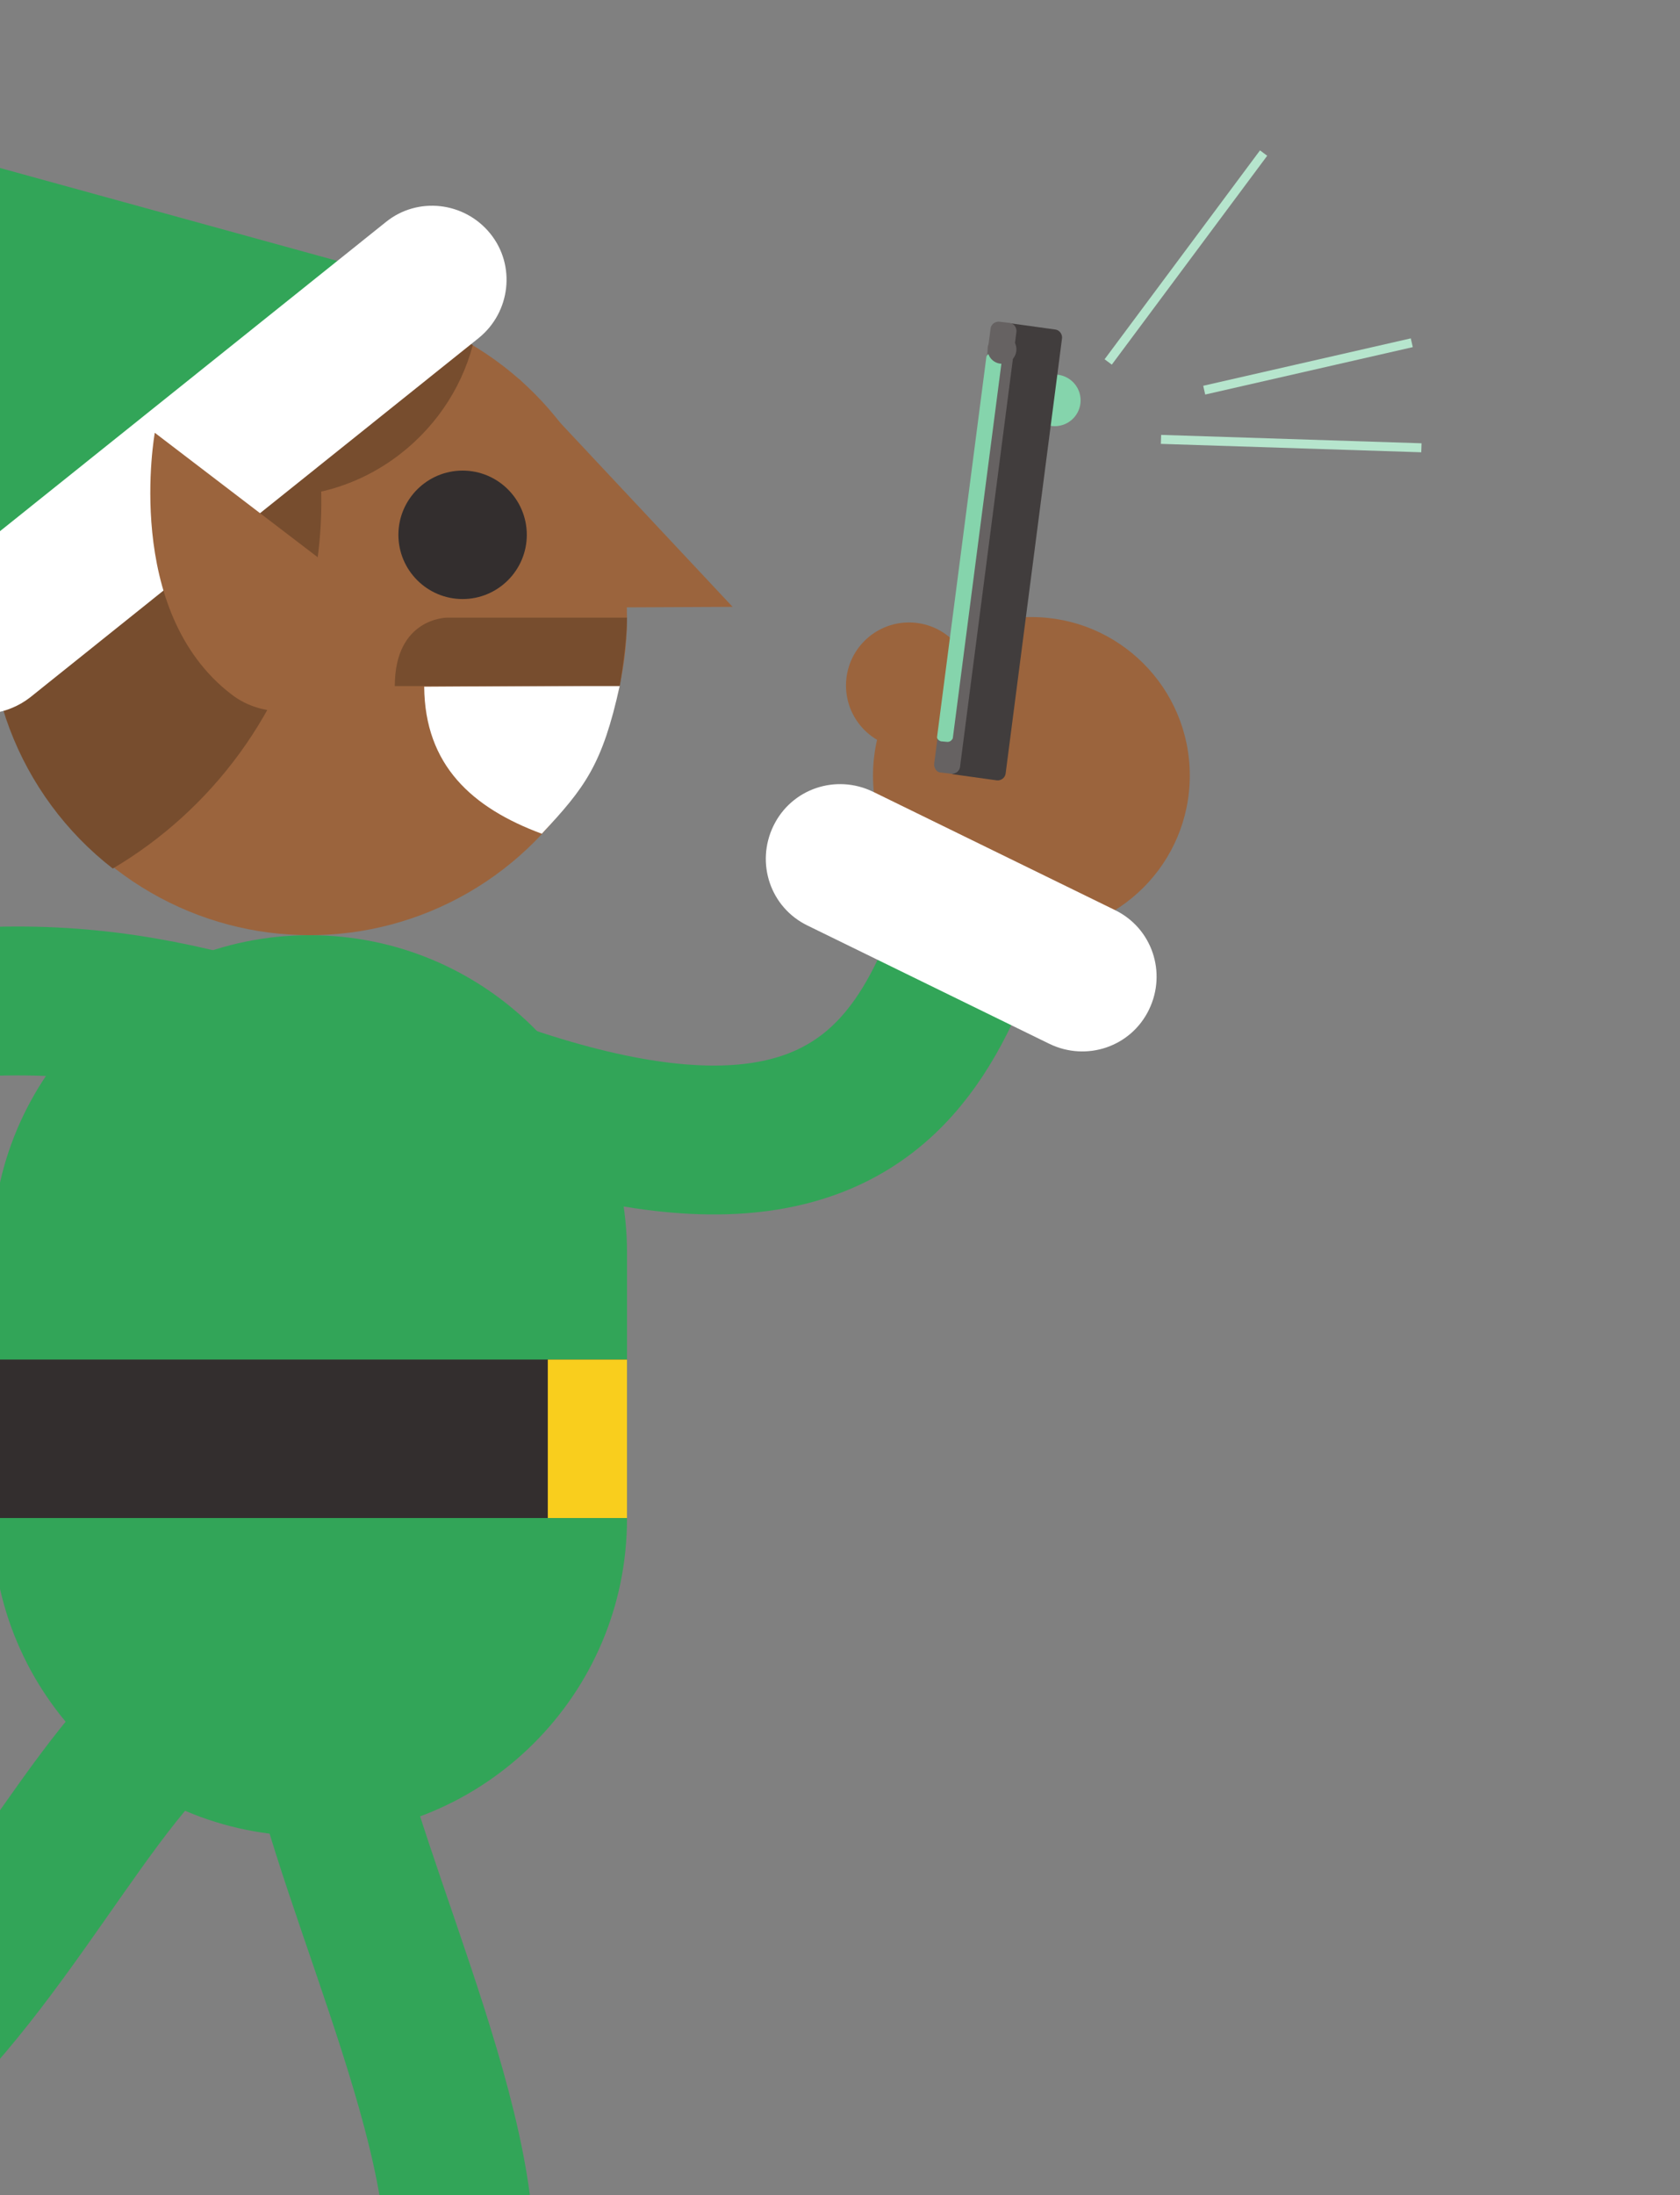 <svg id="Layer_1" xmlns="http://www.w3.org/2000/svg" xmlns:xlink="http://www.w3.org/1999/xlink" viewBox="0 0 280 365.7"><rect x="0" y="0" width="280" height="365.7" fill="#808080" stroke="none"/><style>.st1{fill:#32a558}.st2{fill:none;stroke:#32a558;stroke-width:24.801;stroke-linecap:round;stroke-miterlimit:10}.st3{fill:#332e2e}.st4{fill:#f9ce1d}.st5{fill:#9b643d}.st6{fill:#fff}.st8{fill:#774d2e}.st9{fill:#85d4ac}.st12{fill:#666262}</style><defs><path id="SVGID_1_" d="M0-.5h280v366.2H0z"/></defs><clipPath id="SVGID_2_"><use xlink:href="#SVGID_1_" overflow="visible"/></clipPath><g clip-path="url(#SVGID_2_)"><path class="st1" d="M29.9 278h43.4L51.6 168.2z"/><path class="st1" d="M51.6 155.8c-29.2 0-52.9 23.7-52.9 52.9V253c0 29.2 23.7 52.9 52.9 52.9s52.9-23.7 52.9-52.9v-44.3c0-29.3-23.7-52.9-52.9-52.9z"/><path class="st2" d="M52 278c0 22.4 24.6 69 24.6 97.6"/><path class="st3" d="M131.6 387.9c0 13.3-10.7 24-24 24-10.3 0-18.6-8.3-18.6-18.6v-17.8H64.2v54.2c0 3.4 2.8 6.2 6.2 6.2H131c13 0 24.1-10.1 24.6-23.1.4-13.6-10.5-24.9-24-24.9z"/><path class="st4" d="M89 399.5h-9.3c-3.4 0-6.2-2.8-6.2-6.2 0-3.4 2.8-6.2 6.2-6.2H89c3.4 0 6.2 2.8 6.2 6.2 0 3.5-2.8 6.2-6.2 6.2z"/><path class="st3" d="M-1.3 226.5h105.8v26.4H-1.3z"/><path class="st4" d="M91.3 226.5h13.2v26.4H91.3z"/><path class="st2" d="M64.2 175.2c93.6 41.4 92.5-15 105.1-40.7"/><circle class="st5" cx="171.9" cy="129.2" r="26.4"/><path class="st6" d="M185.8 151.6l-40.3-19.7c-6.2-3-13.6-.5-16.6 5.7s-.5 13.6 5.7 16.6l40.3 19.7c6.2 3 13.6.5 16.6-5.7s.5-13.6-5.7-16.6z"/><circle class="st5" cx="151.5" cy="114.2" r="10.5"/><path class="st2" d="M-72 182.9c58-20.7 85-18.7 115.9-9.5"/><path d="M41.1 93L22.5 66s-6.6 29.9 5 46.8c1.7 2.5 4.1 4.1 6.8 4.1 5.3 0 9.6-6.3 9.6-14 0-3.9-1-7.4-2.8-9.9z" fill="#fadcbc"/><circle class="st5" cx="51.6" cy="102.9" r="52.9"/><path class="st8" d="M35.8 122.2c-1.6 7.5-9 12.3-16.5 10.7s-12.3-9-10.7-16.5l27.2 5.8zM23.5 125c4.2 6.4 2.4 15.1-4.1 19.2"/><path class="st8" d="M52 98.4c3.6-17 .8-33.9-6.8-48.2-22 2.5-41 18.7-45.8 41.6-4.4 20.5 3.8 40.8 19.4 52.9C35.2 135 47.7 118.6 52 98.4z"/><path class="st8" d="M65.4 76.6c6.8-4.8 11.4-11.6 13.4-19.1-8.5-6.3-20.5-6.8-29.6-.4-8.2 5.8-12 15.5-10.5 24.9 8.9 1.9 18.6.3 26.7-5.4z"/><path class="st5" d="M86.5 63.1l35.6 38-20.9.1z"/><g><path class="st3" d="M87.8 89.1c0 5.9-4.8 10.7-10.7 10.7-5.9 0-10.7-4.8-10.7-10.7 0-5.9 4.8-10.7 10.7-10.7 5.9 0 10.7 4.8 10.7 10.7z"/><path class="st6" d="M103.3 114.2l-32.6.2c.1 13.1 8 20.2 19.6 24.5 7.2-7.7 10.1-11.5 13-24.7z"/></g><g><path class="st1" d="M-2.6 104.9L-25 21.1l95.5 26.3z"/><path d="M-4.9 104.4l82-49.5"/><path class="st6" d="M-1.1 118.8c-4.2.6-8.5-1-11.3-4.5-4.3-5.3-3.4-13.1 1.9-17.4L64.3 37c5.3-4.3 13.1-3.4 17.4 1.9 4.3 5.3 3.4 13.1-1.9 17.4L5 116.2c-1.8 1.4-4 2.3-6.1 2.6z"/><circle class="st6" cx="-33.2" cy="11.9" r="12.4"/></g><path class="st5" d="M60.1 103.3c-.5-3.7-2.4-6.8-5.1-8.9L25.8 72.1s-5.4 29.7 12.8 43.6c2.7 2.1 6.3 3.1 9.9 2.7 7.4-1 12.6-7.7 11.6-15.1z"/><path class="st8" d="M104.5 102.9h-30s-8.7 0-8.7 11.4h37.5c0-.1 1.2-7 1.2-11.4z"/><path class="st2" d="M25.7 288.9C9.9 304.7-6.6 340.6-31.8 354"/><g><path class="st3" d="M-17 408.4c-11.7 6.2-26.2 1.7-32.4-10-4.8-9.1-1.4-20.3 7.7-25.1L-26 365l-11.6-21.9-47.9 25.4c-3 1.6-4.2 5.4-2.6 8.4l28.4 53.6c6.1 11.5 20.2 16.5 31.9 10.9 12.3-6.1 17.1-21 10.8-33z"/><path class="st4" d="M-47.2 376.2l-4.4-8.2c-1.6-3-.5-6.8 2.6-8.4s6.8-.5 8.4 2.6l4.4 8.2c1.6 3 .5 6.8-2.6 8.4-3.1 1.6-6.8.4-8.4-2.6z"/></g><g><circle class="st9" cx="175.8" cy="66.7" r="4.3"/><path d="M193.5 73.2l43.4 1.4m-52.2-14.3l25.9-34.8M200.7 65l34.6-7.9" fill="#231f20" stroke="#b6e5cd" stroke-width="1.498" stroke-miterlimit="10"/><path d="M158.9 129l7.2 1c.7.1 1.4-.4 1.5-1.1l9.4-72.5c.1-.7-.4-1.4-1.1-1.5l-7.2-1c-.7-.1-1.4.4-1.5 1.1l-9.4 72.5c0 .7.5 1.4 1.1 1.5z" fill="#413d3d"/><path class="st12" d="M156.8 128.7l1.7.2c.7.1 1.4-.4 1.5-1.1l9.4-72.5c.1-.7-.4-1.4-1.1-1.5l-1.7-.2c-.7-.1-1.4.4-1.5 1.1l-9.4 72.5c-.1.7.4 1.5 1.1 1.5z"/><path class="st9" d="M156.8 123.5l1.1.1c.4 0 .7-.2.9-.6l8.2-63.2c0-.4-.2-.7-.6-.9l-1.1-.1c-.4 0-.7.2-.9.6l-8.2 63.2c-.1.4.1.7.6.9z"/><circle class="st12" cx="167" cy="58.2" r="2.4"/></g></g></svg>